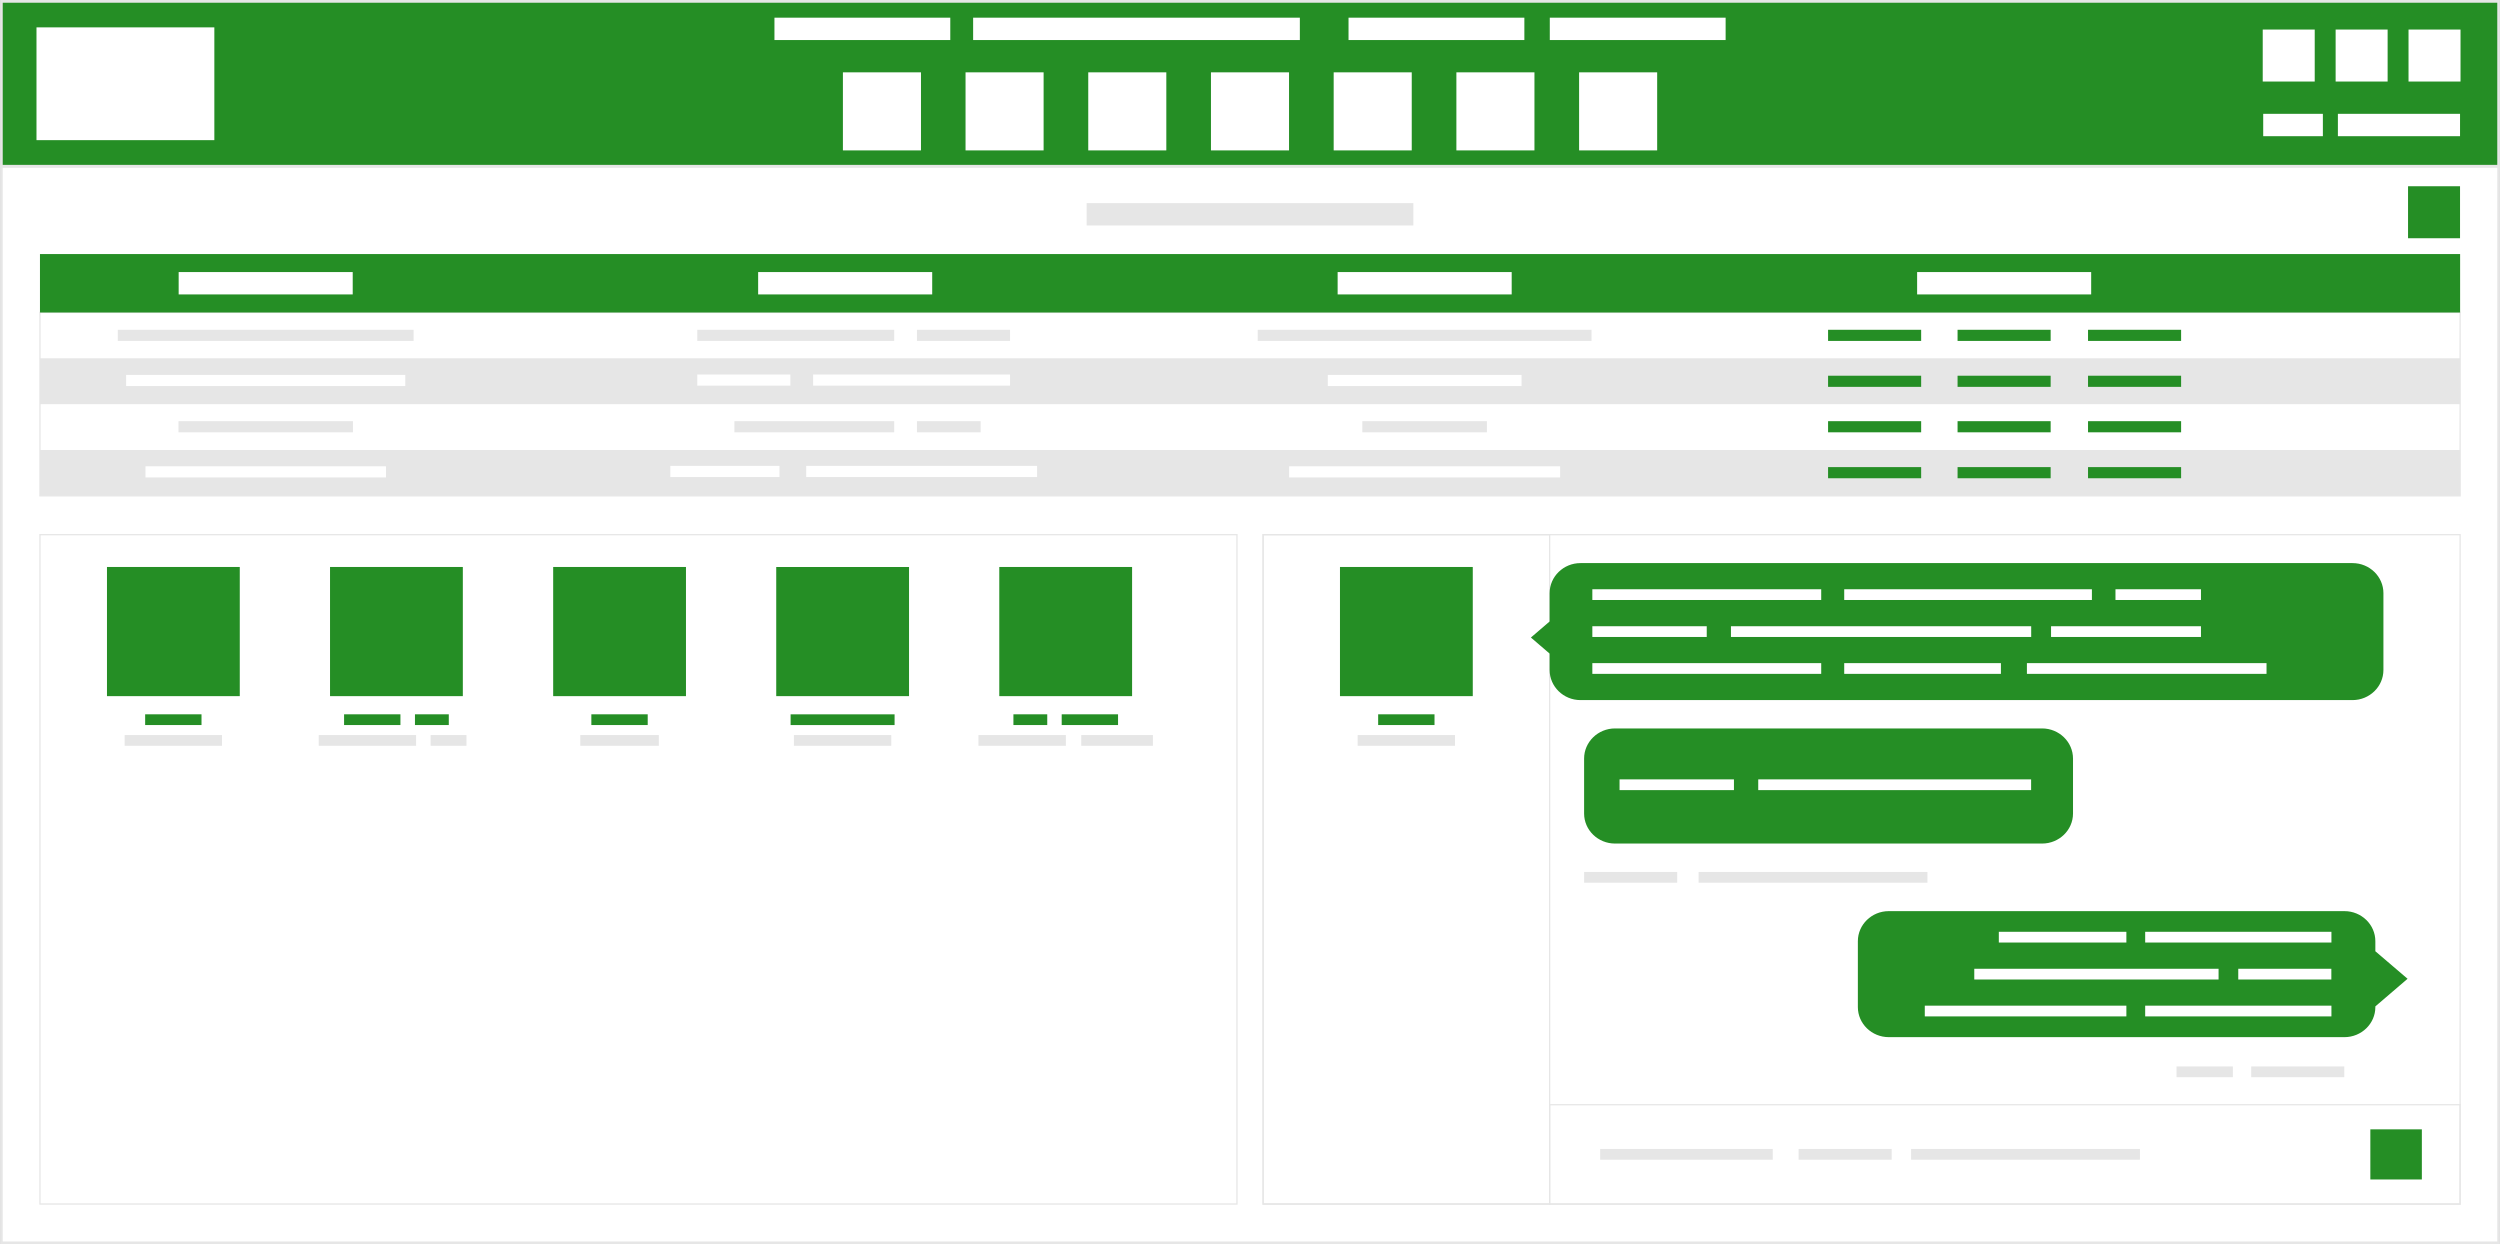 <svg xmlns="http://www.w3.org/2000/svg" width="615.066" height="306.112" viewBox="0 0 30967 15412" shape-rendering="geometricPrecision" text-rendering="geometricPrecision" image-rendering="optimizeQuality" fill-rule="evenodd" clip-rule="evenodd"><rect x="0" y="0" width="30967" height="15412" fill="#333333" stroke="none"/><defs><style><![CDATA[
    .str1 {stroke:#E6E6E6;stroke-width:16.099}
    .str0 {stroke:#E6E6E6;stroke-width:33.567}
    .fil1 {fill:none}
    .fil2 {fill:#258e25}
    .fil3 {fill:#E6E6E6}
    .fil0 {fill:white}
   ]]></style></defs><g id="Layer_x0020_1"><path class="fil0 str0" d="M17 2059h30933v13336H17z"/><path class="fil1 str1" d="M495 3870h29978v2272H495z"/><path class="fil2 str0" d="M17 17h30933v2042H17z"/><path class="fil0" d="M452 339h2203v1397H452zM19560 896h967v967h-967zM18040 896h967v967h-967zM16520 896h967v967h-967zM15000 896h967v967h-967zM13480 896h967v967h-967zM11960 896h967v967h-967zM10441 896h967v967h-967zM9593 219h2178v277H9593zM12054 219h4047v277h-4047zM16704 219h2178v277h-2178zM19197 219h2178v277h-2178zM28028 366h644v644h-644zM28931 366h644v644h-644zM29834 366h644v644h-644zM28034 1410h739v277h-739zM28959 1410h1513v277h-1513z"/><path class="fil2" d="M495 3147h29978v724H495z"/><path class="fil3" d="M13460 2516h4047v277h-4047z"/><path class="fil2" d="M29828 2307h644v644h-644z"/><path class="fil0" d="M2213 3370h2156v277H2213zM9391 3370h2156v277H9391zM16569 3370h2156v277h-2156zM23747 3370h2156v277h-2156z"/><path class="fil3" d="M495 5574h29978v568H495zM495 4438h29978v568H495zM1459 4085h3664v138H1459z"/><path class="fil0" d="M1562 4644h3458v138H1562z"/><path class="fil3" d="M8637 4085h2439v138H8637zM11358 4085h1153v138h-1153z"/><path class="fil0" d="M10072 4639h2439v138h-2439zM8637 4639h1153v138H8637z"/><path class="fil2" d="M22644 4085h1153v138h-1153zM24248 4085h1153v138h-1153zM25864 4085h1153v138h-1153zM22644 4654h1153v138h-1153zM24248 4654h1153v138h-1153zM25864 4654h1153v138h-1153z"/><path class="fil3" d="M15579 4085h4135v138h-4135z"/><path class="fil0" d="M16447 4644h2400v138h-2400z"/><path class="fil3" d="M2211 5217h2161v138H2211z"/><path class="fil0" d="M1802 5776h2979v138H1802z"/><path class="fil3" d="M9097 5217h1979v138H9097zM11358 5217h789v138h-789z"/><path class="fil0" d="M9986 5771h2860v138H9986zM8303 5771h1352v138H8303z"/><path class="fil2" d="M22644 5217h1153v138h-1153zM24248 5217h1153v138h-1153zM25864 5217h1153v138h-1153zM22644 5786h1153v138h-1153zM24248 5786h1153v138h-1153zM25864 5786h1153v138h-1153z"/><path class="fil3" d="M16875 5217h1543v138h-1543z"/><path class="fil0" d="M15968 5776h3357v138h-3357z"/><path class="fil1 str1" d="M495 6623h14827v8291H495zM15646 6623h14827v8291H15646z"/><path class="fil2" d="M29040 11286h-5644c-211 0-383 167-383 372v817c0 205 172 372 383 372h5644c211 0 383-167 383-372v-9l399-342-399-341v-125c0-205-172-372-383-372zM25295 9023h-5290c-211 0-383 168-383 373v681c0 205 172 372 383 372h5290c211 0 383-167 383-372v-681c0-205-172-373-383-373z"/><path class="fil1 str1" d="M15646 6623h3549v8291h-3549z"/><path class="fil3" d="M19622 10801h1153v133h-1153zM21040 10801h2835v133h-2835z"/><path class="fil1 str1" d="M19195 13684h11278v1231H19195z"/><path class="fil3" d="M26960 13210h698v133h-698zM27885 13210h1153v133h-1153z"/><path class="fil2" d="M29140 6975h-9563c-210 0-382 167-382 372v351l-232 199 232 199v203c0 206 172 373 382 373h9563c211 0 383-167 383-373v-952c0-205-172-372-383-372z"/><path class="fil0" d="M19724 7299h2835v133h-2835zM22844 7299h3068v133h-3068zM26204 7299h1059v133h-1059zM19724 7757h1417v133h-1417zM21441 7757h3719v133h-3719zM25406 7757h1857v133h-1857zM19724 8214h2835v133h-2835zM22844 8214h1941v133h-1941zM25107 8214h2968v133h-2968z"/><path class="fil3" d="M19821 14232h2138v133h-2138zM23672 14232h2835v133h-2835zM22279 14232h1153v133h-1153z"/><path class="fil2" d="M29361 13989h638v621h-638zM16598 7023h1645v1600h-1645zM17071 8848h698v133h-698z"/><path class="fil3" d="M16817 9105h1206v133h-1206z"/><path class="fil0" d="M20061 9654h1417v133h-1417zM21779 9654h3380v133h-3380z"/><g id="_918716720"><path class="fil0" d="M26572 12457h2307v133h-2307zM23842 12457h2497v133h-2497zM27725 12000h1153v133h-1153zM24455 12000h3026v133h-3026zM26572 11542h2307v133h-2307zM24759 11542h1580v133h-1580z"/></g><g id="_918713904"><path class="fil2" d="M1325 7023h1645v1600H1325zM1798 8848h698v133h-698z"/><path class="fil3" d="M1544 9105h1206v133H1544z"/><path class="fil2" d="M4088 7023h1645v1600H4088z"/><path class="fil3" d="M3948 9105h1206v133H3948z"/><path class="fil2" d="M6852 7023h1645v1600H6852zM7325 8848h698v133h-698z"/><path class="fil3" d="M7188 9105h973v133h-973z"/><path class="fil2" d="M9615 7023h1645v1600H9615zM9793 8848h1288v133H9793z"/><path class="fil3" d="M9834 9105h1206v133H9834z"/><path class="fil2" d="M12378 7023h1645v1600h-1645zM4262 8848h698v133h-698zM5140 8848h419v133h-419z"/><g><path class="fil2" d="M13151 8848h698v133h-698zM12553 8848h419v133h-419z"/></g><path class="fil3" d="M5334 9105h444v133h-444z"/><g><path class="fil3" d="M13393 9105h888v133h-888zM12120 9105h1083v133h-1083z"/></g></g></g></svg>